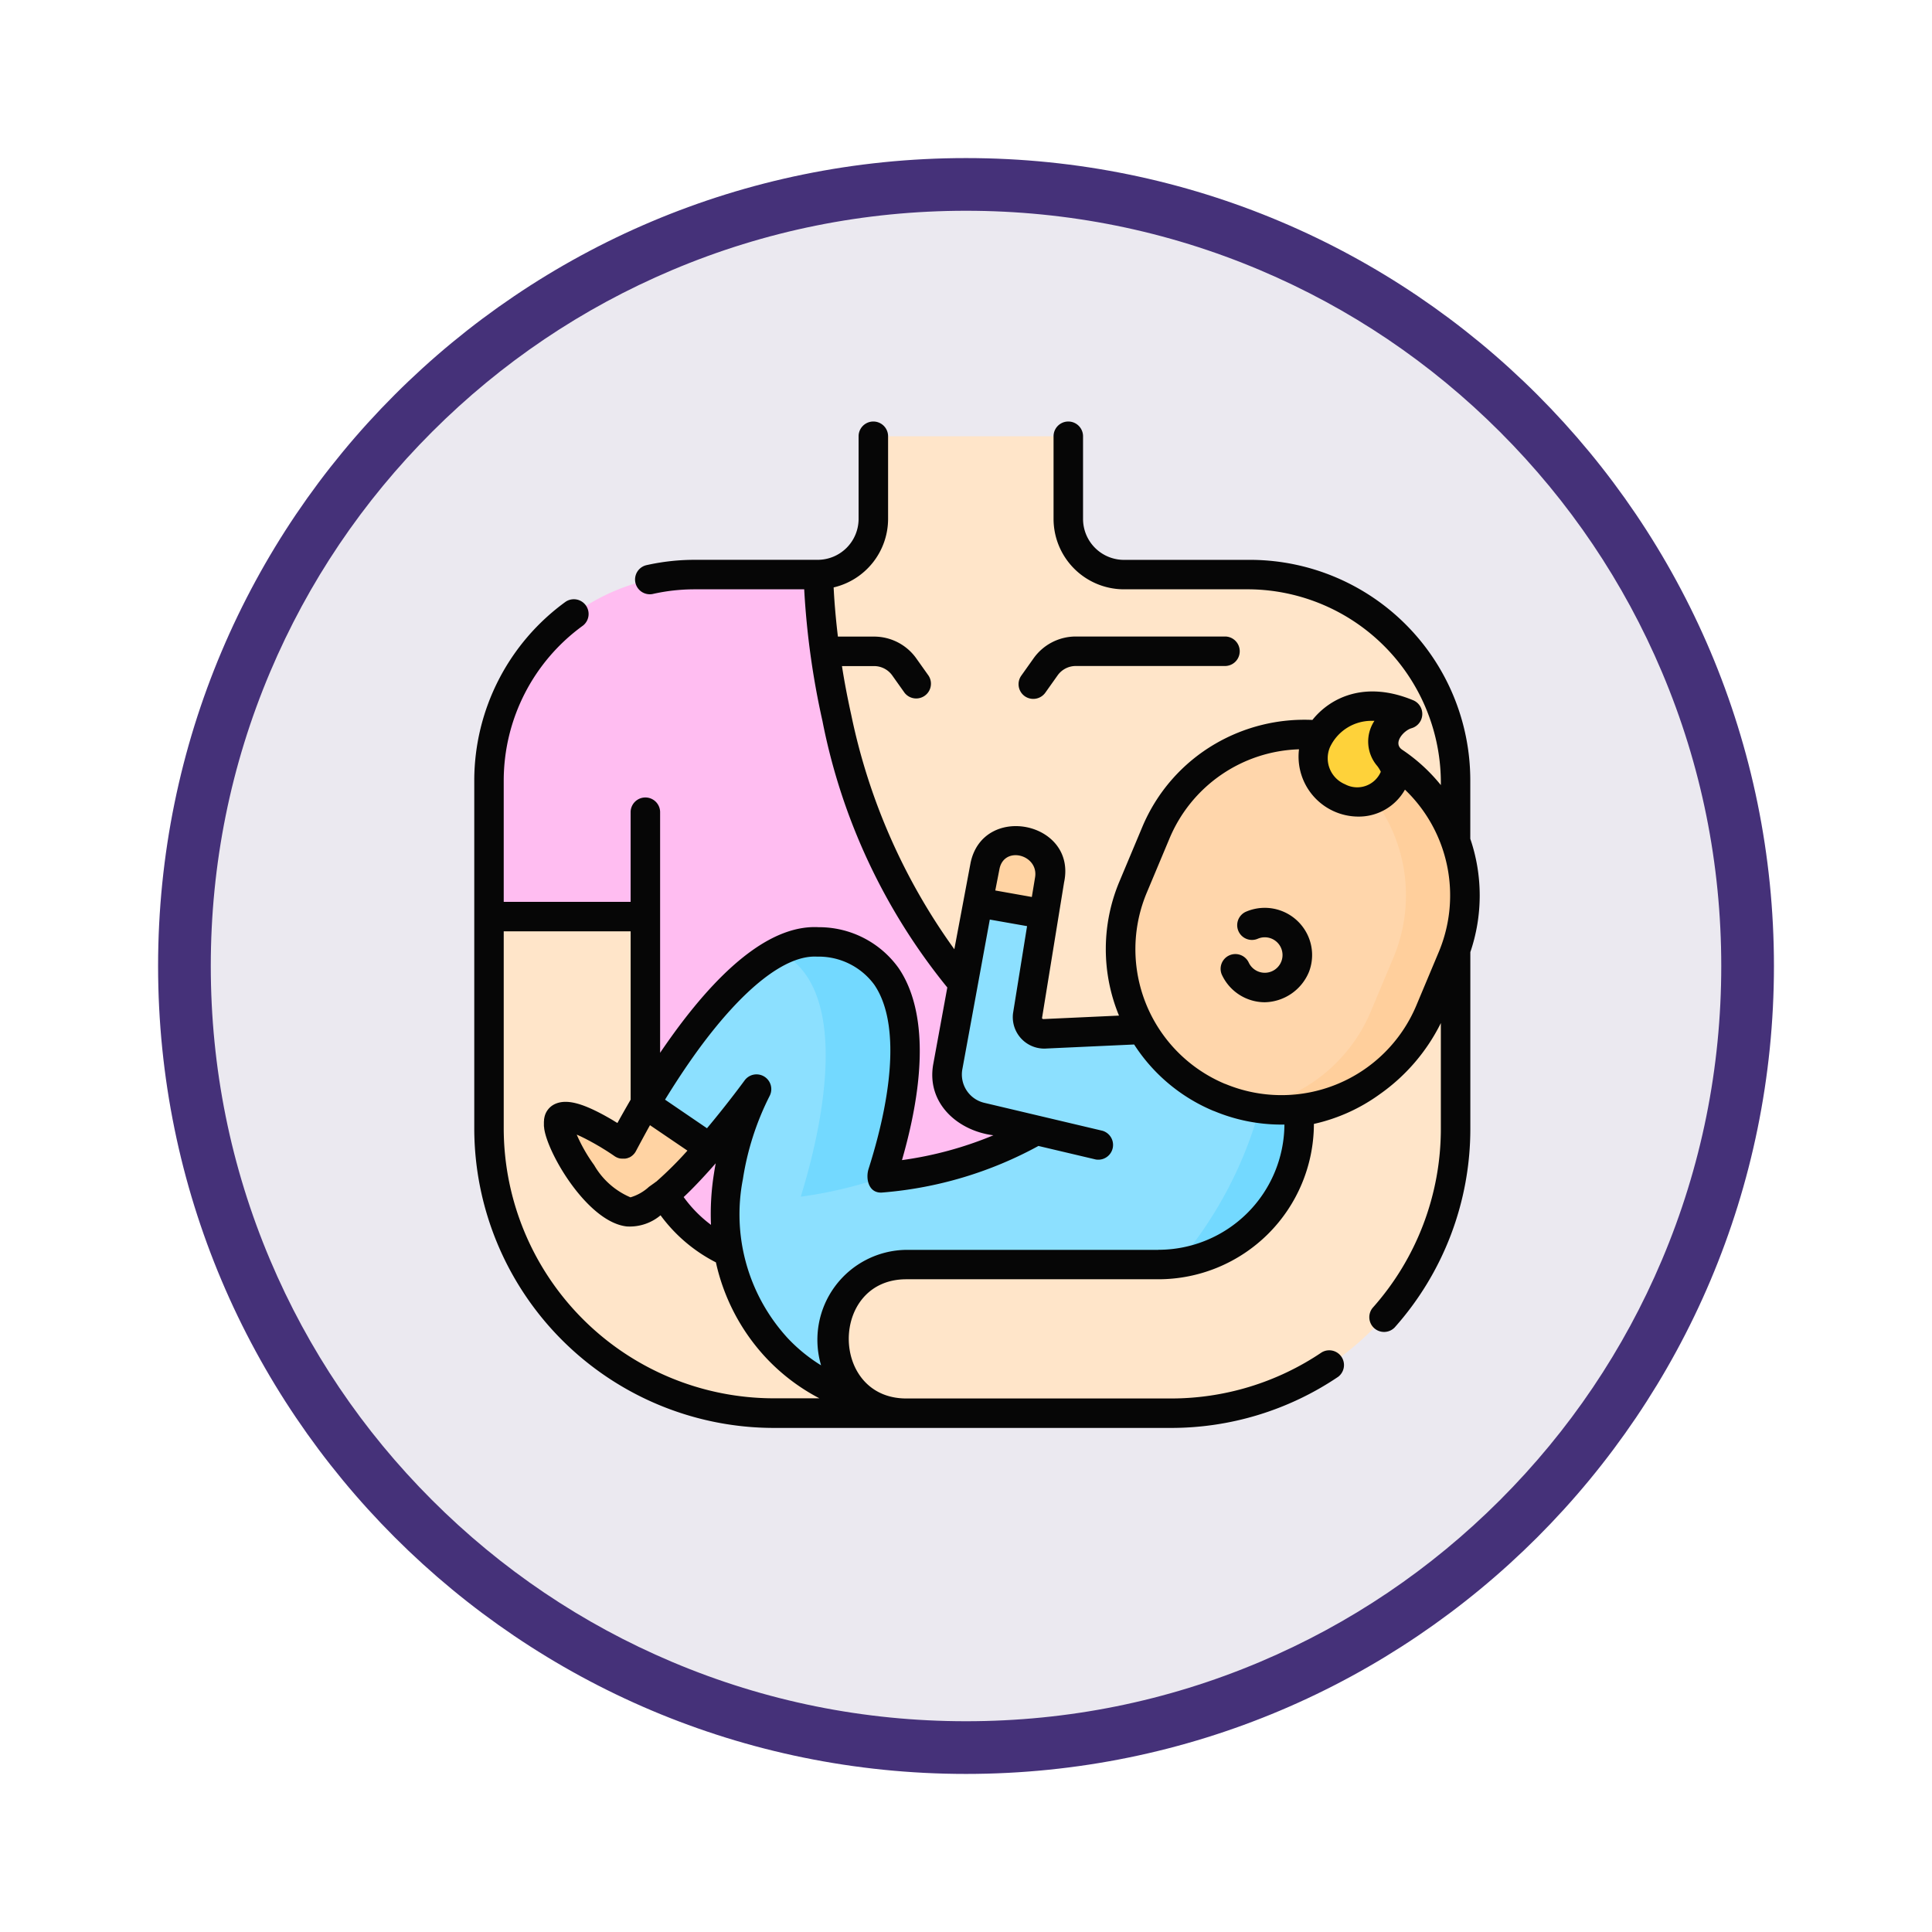 <svg xmlns="http://www.w3.org/2000/svg" xmlns:xlink="http://www.w3.org/1999/xlink" width="110" height="110" viewBox="0 0 110 110">
  <defs>
    <filter id="Trazado_982547" x="0" y="0" width="110" height="110" filterUnits="userSpaceOnUse">
      <feOffset dy="3" input="SourceAlpha"/>
      <feGaussianBlur stdDeviation="3" result="blur"/>
      <feFlood flood-opacity="0.161"/>
      <feComposite operator="in" in2="blur"/>
      <feComposite in="SourceGraphic"/>
    </filter>
  </defs>
  <g id="Grupo_1171244" data-name="Grupo 1171244" transform="translate(-375.228 -2485)">
    <g id="Grupo_1171058" data-name="Grupo 1171058" transform="translate(-1 320)">
      <g id="Grupo_1162529" data-name="Grupo 1162529" transform="translate(385.229 2171)">
        <g id="Grupo_1162411" data-name="Grupo 1162411" transform="translate(0)">
          <g id="Grupo_1158637" data-name="Grupo 1158637" transform="translate(0 0)">
            <g id="Grupo_1155724" data-name="Grupo 1155724">
              <g id="Grupo_1154703" data-name="Grupo 1154703">
                <g id="Grupo_1150789" data-name="Grupo 1150789" transform="translate(0 0)">
                  <g id="Grupo_1154212" data-name="Grupo 1154212" transform="translate(0)">
                    <g id="Grupo_1152583" data-name="Grupo 1152583">
                      <g id="Grupo_1146973" data-name="Grupo 1146973">
                        <g id="Grupo_1146954" data-name="Grupo 1146954">
                          <g transform="matrix(1, 0, 0, 1, -9, -6)" filter="url(#Trazado_982547)">
                            <g id="Trazado_982547-2" data-name="Trazado 982547" transform="translate(9 6)" fill="#ebe9f0">
                              <path d="M 46 90.5 C 39.992 90.5 34.164 89.324 28.679 87.003 C 23.38 84.762 18.621 81.553 14.534 77.466 C 10.446 73.379 7.238 68.62 4.996 63.321 C 2.676 57.836 1.5 52.008 1.5 46 C 1.5 39.992 2.676 34.164 4.996 28.679 C 7.238 23.38 10.446 18.621 14.534 14.534 C 18.621 10.446 23.38 7.238 28.679 4.996 C 34.164 2.676 39.992 1.5 46 1.5 C 52.008 1.5 57.836 2.676 63.321 4.996 C 68.62 7.238 73.379 10.446 77.466 14.534 C 81.554 18.621 84.762 23.38 87.004 28.679 C 89.324 34.164 90.5 39.992 90.5 46 C 90.5 52.008 89.324 57.836 87.004 63.321 C 84.762 68.62 81.554 73.379 77.466 77.466 C 73.379 81.553 68.62 84.762 63.321 87.003 C 57.836 89.324 52.008 90.5 46 90.5 Z" stroke="none"/>
                              <path d="M 46 3 C 40.194 3 34.563 4.137 29.263 6.378 C 24.143 8.544 19.544 11.644 15.594 15.594 C 11.644 19.544 8.544 24.143 6.378 29.263 C 4.137 34.563 3 40.194 3 46 C 3 51.806 4.137 57.437 6.378 62.737 C 8.544 67.857 11.644 72.455 15.594 76.405 C 19.544 80.355 24.143 83.456 29.263 85.622 C 34.563 87.863 40.194 89 46 89 C 51.806 89 57.437 87.863 62.737 85.622 C 67.857 83.456 72.456 80.355 76.406 76.405 C 80.356 72.455 83.456 67.857 85.622 62.737 C 87.864 57.437 89 51.806 89 46 C 89 40.194 87.864 34.563 85.622 29.263 C 83.456 24.143 80.356 19.544 76.406 15.594 C 72.456 11.644 67.857 8.544 62.737 6.378 C 57.437 4.137 51.806 3 46 3 M 46 0 C 71.405 0 92 20.595 92 46 C 92 71.405 71.405 92 46 92 C 20.595 92 7.62939453125e-06 71.405 7.62939453125e-06 46 C 7.62939453125e-06 20.595 20.595 0 46 0 Z" stroke="none" fill="#453179"/>
                            </g>
                          </g>
                        </g>
                      </g>
                    </g>
                  </g>
                </g>
              </g>
            </g>
          </g>
        </g>
      </g>
    </g>
    <g id="amamantamiento" transform="translate(401.964 2509)">
      <g id="Grupo_1171242" data-name="Grupo 1171242" transform="translate(1.104 0.839)">
        <path id="Trazado_1016998" data-name="Trazado 1016998" d="M110.9,7.5v4.708a3.169,3.169,0,0,1-3.171,3.167h-3.839l.132.272L99.255,58.889l32.829-.078,7.582-13.035-7.191-30.4h-7.3A3.169,3.169,0,0,1,122,12.208V7.5" transform="translate(-89.016 -7.5)" fill="#ffe5c9"/>
        <g id="Grupo_1171241" data-name="Grupo 1171241" transform="translate(0 7.875)">
          <path id="Trazado_1016999" data-name="Trazado 1016999" d="M53.893,109.138c-27.268,0-27.369-31.277-27.369-31.277H19.475A11.736,11.736,0,0,0,7.765,89.555v19.853a16.212,16.212,0,0,0,16.224,16.2H39.037a4.233,4.233,0,1,0,0-8.465H24.687a8.012,8.012,0,0,1-8.017-8.006v.079a7.909,7.909,0,0,0,7.915,7.9H54.428" transform="translate(-7.765 -77.861)" fill="#ffbdf1"/>
          <path id="Trazado_1017000" data-name="Trazado 1017000" d="M39.037,271.668H24.687a8.038,8.038,0,0,1-2.042-.263,7.909,7.909,0,0,1-5.975-7.664V251.858h-8.9v12.074a16.212,16.212,0,0,0,16.224,16.2H39.037a4.233,4.233,0,1,0,0-8.466Z" transform="translate(-7.765 -232.385)" fill="#ffe5c9"/>
          <g id="Grupo_1171238" data-name="Grupo 1171238" transform="translate(3.959 15.085)">
            <g id="Grupo_1171236" data-name="Grupo 1171236" transform="translate(0)">
              <g id="Grupo_1171235" data-name="Grupo 1171235">
                <path id="Trazado_1017001" data-name="Trazado 1017001" d="M79.1,250.5q-.733.7-1.414,1.326l-6.823.313a.909.909,0,0,1-1.023-1.032l.936-5.784-3.758-.663-1.715,9.354a2.5,2.5,0,0,0,1.884,2.872l3.145.742a21.324,21.324,0,0,1-8.819,2.707c.1-.459,4.677-12.959-3.608-13.428-5.172-.292-11.1,11.513-11.1,11.513s-2.7-1.873-3.517-1.522,1.876,5.152,3.869,5.386,7.269-7.025,7.269-7.025-4.651,8.352,1.055,14.674c0,0,4.272,5.2,12.717,3.449,18-3.722,19.724-18.865,19.724-18.865Z" transform="translate(-43.14 -241.076)" fill="#8ce0ff"/>
                <g id="Grupo_1171234" data-name="Grupo 1171234" transform="translate(12.538 5.825)">
                  <path id="Trazado_1017002" data-name="Trazado 1017002" d="M156.43,279.2a24.459,24.459,0,0,0,4.58-1.076c.19-.636.729-2.481.94-3.526,1.264-5.421-.676-7.981-.676-7.981A4.746,4.746,0,0,0,157.4,264.7a4.4,4.4,0,0,0-2.23.539C160.277,267.714,156.521,278.79,156.43,279.2Z" transform="translate(-155.172 -264.69)" fill="#73d9ff"/>
                  <path id="Trazado_1017003" data-name="Trazado 1017003" d="M233.687,296.842q-.733.695-1.414,1.326l-.137.006,5.9,2.685S236.31,316,218.31,319.724c-.377.078-.744.141-1.1.193a15.625,15.625,0,0,0,5.581-.193c18-3.722,19.724-18.865,19.724-18.865Z" transform="translate(-210.262 -293.244)" fill="#73d9ff"/>
                </g>
                <path id="Trazado_1017004" data-name="Trazado 1017004" d="M256.516,216.227l.406-2.087a1.88,1.88,0,1,1,3.675.792l-.323,1.957Z" transform="translate(-232.635 -212.644)" fill="#ffd3a3"/>
              </g>
            </g>
            <g id="Grupo_1171237" data-name="Grupo 1171237" transform="translate(0 15.063)">
              <path id="Trazado_1017005" data-name="Trazado 1017005" d="M46.807,349.511s-2.7-1.873-3.517-1.522,1.867,5.248,3.869,5.386c.637.044,1.173-.443,2.024-1.039a23.488,23.488,0,0,0,2.562-2.618L48.08,347.23C47.777,347.679,46.807,349.511,46.807,349.511Z" transform="translate(-43.138 -347.23)" fill="#ffd3a3"/>
            </g>
          </g>
          <path id="Trazado_1017006" data-name="Trazado 1017006" d="M208.8,95.953v13.186a8.012,8.012,0,0,1-8.017,8.006H186.429a4.233,4.233,0,1,0,0,8.465h15.049a16.212,16.212,0,0,0,16.224-16.2V89.556a11.736,11.736,0,0,0-11.71-11.694h-4.709" transform="translate(-162.669 -77.862)" fill="#ffe5c9"/>
          <g id="Grupo_1171240" data-name="Grupo 1171240" transform="translate(35.963 7.493)">
            <g id="Grupo_1171239" data-name="Grupo 1171239">
              <path id="Trazado_1017007" data-name="Trazado 1017007" d="M334.731,179.862l-.009,0a9.154,9.154,0,0,1-4.909-11.986l1.285-3.064a9.154,9.154,0,0,1,11.974-4.9l.009,0a9.154,9.154,0,0,1,4.909,11.986l-1.285,3.064A9.154,9.154,0,0,1,334.731,179.862Z" transform="translate(-329.097 -157.583)" fill="#ffd6ab"/>
              <path id="Trazado_1017008" data-name="Trazado 1017008" d="M402.462,159.919l-.009,0a9.109,9.109,0,0,0-5.208-.553,9.178,9.178,0,0,1,1.85.553l.009,0a9.154,9.154,0,0,1,4.909,11.986l-1.285,3.064a9.144,9.144,0,0,1-6.766,5.458,9.156,9.156,0,0,0,10.124-5.458l1.285-3.064A9.154,9.154,0,0,0,402.462,159.919Z" transform="translate(-388.479 -157.595)" fill="#ffcf9c"/>
              <path id="Trazado_1017009" data-name="Trazado 1017009" d="M431.622,148.9a2.282,2.282,0,0,1-3.123,1.136,2.445,2.445,0,0,1-1.313-3.2c.523-1.246,2.287-2.8,5.2-1.578,0,0-1.494.4-1.4,1.735C431.029,147.669,431.964,148.087,431.622,148.9Z" transform="translate(-416.039 -144.815)" fill="#fed23a"/>
            </g>
          </g>
        </g>
      </g>
      <g id="Grupo_1171243" data-name="Grupo 1171243" transform="translate(0.265 0)">
        <path id="Trazado_1017010" data-name="Trazado 1017010" d="M56.976,23.764V20.408A12.555,12.555,0,0,0,44.609,7.877l-7.349,0a2.332,2.332,0,0,1-2.332-2.327V.839a.839.839,0,1,0-1.679,0V5.547a4.013,4.013,0,0,0,4.01,4.006h7.166A11.023,11.023,0,0,1,55.3,20.7,9.907,9.907,0,0,0,53.1,18.687c-.559-.375.088-1.1.53-1.225a.845.845,0,0,0,.109-1.586c-2.754-1.152-4.74-.154-5.751,1.114a10.088,10.088,0,0,0-5.542,1.365,9.91,9.91,0,0,0-4.154,4.752l-1.285,3.064a9.929,9.929,0,0,0-.032,7.653l0,0-4.226.194c-.045,0-.165.022-.154-.068l1.253-7.709c.742-3.458-4.61-4.547-5.324-1.111L27.6,30.046a34.829,34.829,0,0,1-5.864-13.317c-.222-1-.4-1.938-.534-2.805h1.83a1.269,1.269,0,0,1,1.033.533l.7.986a.84.84,0,0,0,1.369-.971l-.7-.986a2.95,2.95,0,0,0-2.4-1.241H20.971c-.146-1.216-.213-2.183-.243-2.8a4.013,4.013,0,0,0,3.1-3.9V.839a.839.839,0,1,0-1.679,0V5.547a2.332,2.332,0,0,1-2.332,2.327h-7a12.527,12.527,0,0,0-2.773.31.84.84,0,0,0,.372,1.637,10.841,10.841,0,0,1,2.4-.268h6.236a45.674,45.674,0,0,0,1.04,7.5A34.534,34.534,0,0,0,27.2,32.223l-.8,4.363c-.4,2.223,1.393,3.8,3.425,4.052a20.876,20.876,0,0,1-5.206,1.414c1.776-6.181.893-9.357-.2-10.945a5.568,5.568,0,0,0-4.541-2.316c-2.448-.137-5.211,1.877-8.214,5.99-.284.39-.557.779-.816,1.161V22.216a.84.84,0,0,0-1.679,0v5.132H1.944v-6.94a10.9,10.9,0,0,1,4.509-8.787.84.84,0,0,0-.986-1.359,12.583,12.583,0,0,0-5.2,10.146V40.262A17.071,17.071,0,0,0,17.328,57.3H39.913a16.994,16.994,0,0,0,9.54-2.91A.84.84,0,0,0,48.514,53a15.321,15.321,0,0,1-8.6,2.623H24.864c-4.363,0-4.369-6.787,0-6.787H39.215a8.861,8.861,0,0,0,8.857-8.845,10.125,10.125,0,0,0,3.75-1.691A10.823,10.823,0,0,0,55.3,34.249v6.013a15.326,15.326,0,0,1-3.882,10.2.84.84,0,0,0,1.254,1.116,17,17,0,0,0,4.307-11.318V30.287c0-.026,0-.052,0-.078a10,10,0,0,0,0-6.445ZM51.39,17.041l.129,0a2.131,2.131,0,0,0,.161,2.572,1.849,1.849,0,0,1,.2.324.138.138,0,0,1-.01.03h0a1.462,1.462,0,0,1-2.025.686,1.606,1.606,0,0,1-.863-2.1A2.607,2.607,0,0,1,51.39,17.041ZM30.172,25.466c.277-1.333,2.237-.8,2.025.485l-.185,1.119L29.931,26.7ZM14.014,42.233q-.055.286-.1.584a14.6,14.6,0,0,0-.169,2.921,7.286,7.286,0,0,1-1.556-1.582C12.834,43.556,13.6,42.709,14.014,42.233Zm-3.389,1.045a.849.849,0,0,0-.087.063l-.322.23a2.675,2.675,0,0,1-1.056.6,4.339,4.339,0,0,1-2.068-1.835A9.134,9.134,0,0,1,6.1,40.6l.119.053.107.048.135.066.115.057.15.078.115.06.166.092.111.061.186.108.1.057c.068.041.137.083.205.126l.082.05c.081.05.161.1.241.154l.045.029q.142.093.28.189a.808.808,0,0,0,.077.047l.037.018.044.021.04.014.044.015.039.009.048.011.037,0,.051.006h.089l.034,0,.055,0,.037-.007.047-.009h.009l.035-.011.047-.015.037-.016L9.1,41.9l.035-.019.043-.024.032-.023.04-.029.03-.026c.012-.011.025-.021.037-.033l.027-.029c.011-.012.022-.024.033-.036l.024-.032c.01-.013.02-.026.029-.04s.014-.023.021-.035.014-.022.02-.034c.217-.409.535-1,.8-1.476l2.132,1.448a20.732,20.732,0,0,1-1.781,1.771ZM1.944,40.262V29.027H9.17V38.61c-.3.52-.558.974-.752,1.329l-.1-.059-.071-.043L8.189,39.8l-.121-.072-.009-.005c-.12-.07-.246-.141-.374-.212-1.34-.732-2.177-.93-2.8-.664l-.041.019a1.067,1.067,0,0,0-.583.754h0c-.008.038-.015.077-.021.118,0,.009,0,.019,0,.028,0,.035-.006.071-.008.108,0,.015,0,.031,0,.047,0,.036,0,.074,0,.113,0,.015,0,.031,0,.046,0,.048.009.1.016.151,0,0,0,0,0,.007v0c0,.024.005.046.009.071.256,1.511,2.526,5.3,4.708,5.521l.022,0a2.722,2.722,0,0,0,1.886-.636,8.969,8.969,0,0,0,3.152,2.68,11.627,11.627,0,0,0,2.751,5.323,11.368,11.368,0,0,0,3.142,2.417H17.328A15.39,15.39,0,0,1,1.944,40.262Zm37.271,6.9H24.864a5.122,5.122,0,0,0-4.851,6.574,9.235,9.235,0,0,1-1.957-1.609l-.025-.029a10.419,10.419,0,0,1-2.469-8.965,15.807,15.807,0,0,1,1.524-4.739.841.841,0,0,0-1.412-.9c-.011.015-.947,1.3-2.157,2.744L11.129,38.61c.538-.879,1.185-1.872,1.9-2.855C15.6,32.244,18,30.364,19.784,30.467a3.928,3.928,0,0,1,3.253,1.592c1.329,1.929,1.215,5.656-.322,10.5-.175.55,0,1.43.822,1.335a22.2,22.2,0,0,0,8.851-2.648l3.264.77a.841.841,0,0,0,.386-1.634L29.306,38.79a1.656,1.656,0,0,1-1.252-1.9l1.565-8.534,2.122.374-.8,4.967a1.791,1.791,0,0,0,1.921,2l4.975-.228a9.916,9.916,0,0,0,4.531,3.786l.011,0a9.933,9.933,0,0,0,3.841.774c.058,0,.116,0,.174,0A7.18,7.18,0,0,1,39.215,47.158ZM53.9,33.257a8.326,8.326,0,0,1-10.874,4.456l-.011,0a8.315,8.315,0,0,1-4.459-10.887l1.285-3.064a8.267,8.267,0,0,1,7.383-5.1,3.414,3.414,0,0,0,3.366,3.831,3.014,3.014,0,0,0,2.666-1.534,8.335,8.335,0,0,1,1.929,9.235Z" transform="translate(-0.265 0)" fill="#060606"/>
        <path id="Trazado_1017011" data-name="Trazado 1017011" d="M381.232,247.617a.84.84,0,0,0,.687,1.532,1.01,1.01,0,1,1-.508,1.334.84.84,0,0,0-1.531.689,2.7,2.7,0,0,0,2.459,1.587,2.786,2.786,0,0,0,2.511-1.733,2.669,2.669,0,0,0-.061-2.058,2.7,2.7,0,0,0-3.557-1.351Z" transform="translate(-337.322 -219.695)" fill="#060606"/>
        <path id="Trazado_1017012" data-name="Trazado 1017012" d="M277.533,112.8a.843.843,0,0,0,1.17-.2l.7-.986a1.269,1.269,0,0,1,1.033-.534h8.525a.84.84,0,0,0,0-1.679h-8.525a2.95,2.95,0,0,0-2.4,1.241l-.7.986A.839.839,0,0,0,277.533,112.8Z" transform="translate(-246.188 -97.161)" fill="#060606"/>
      </g>
    </g>
  </g>
</svg>
